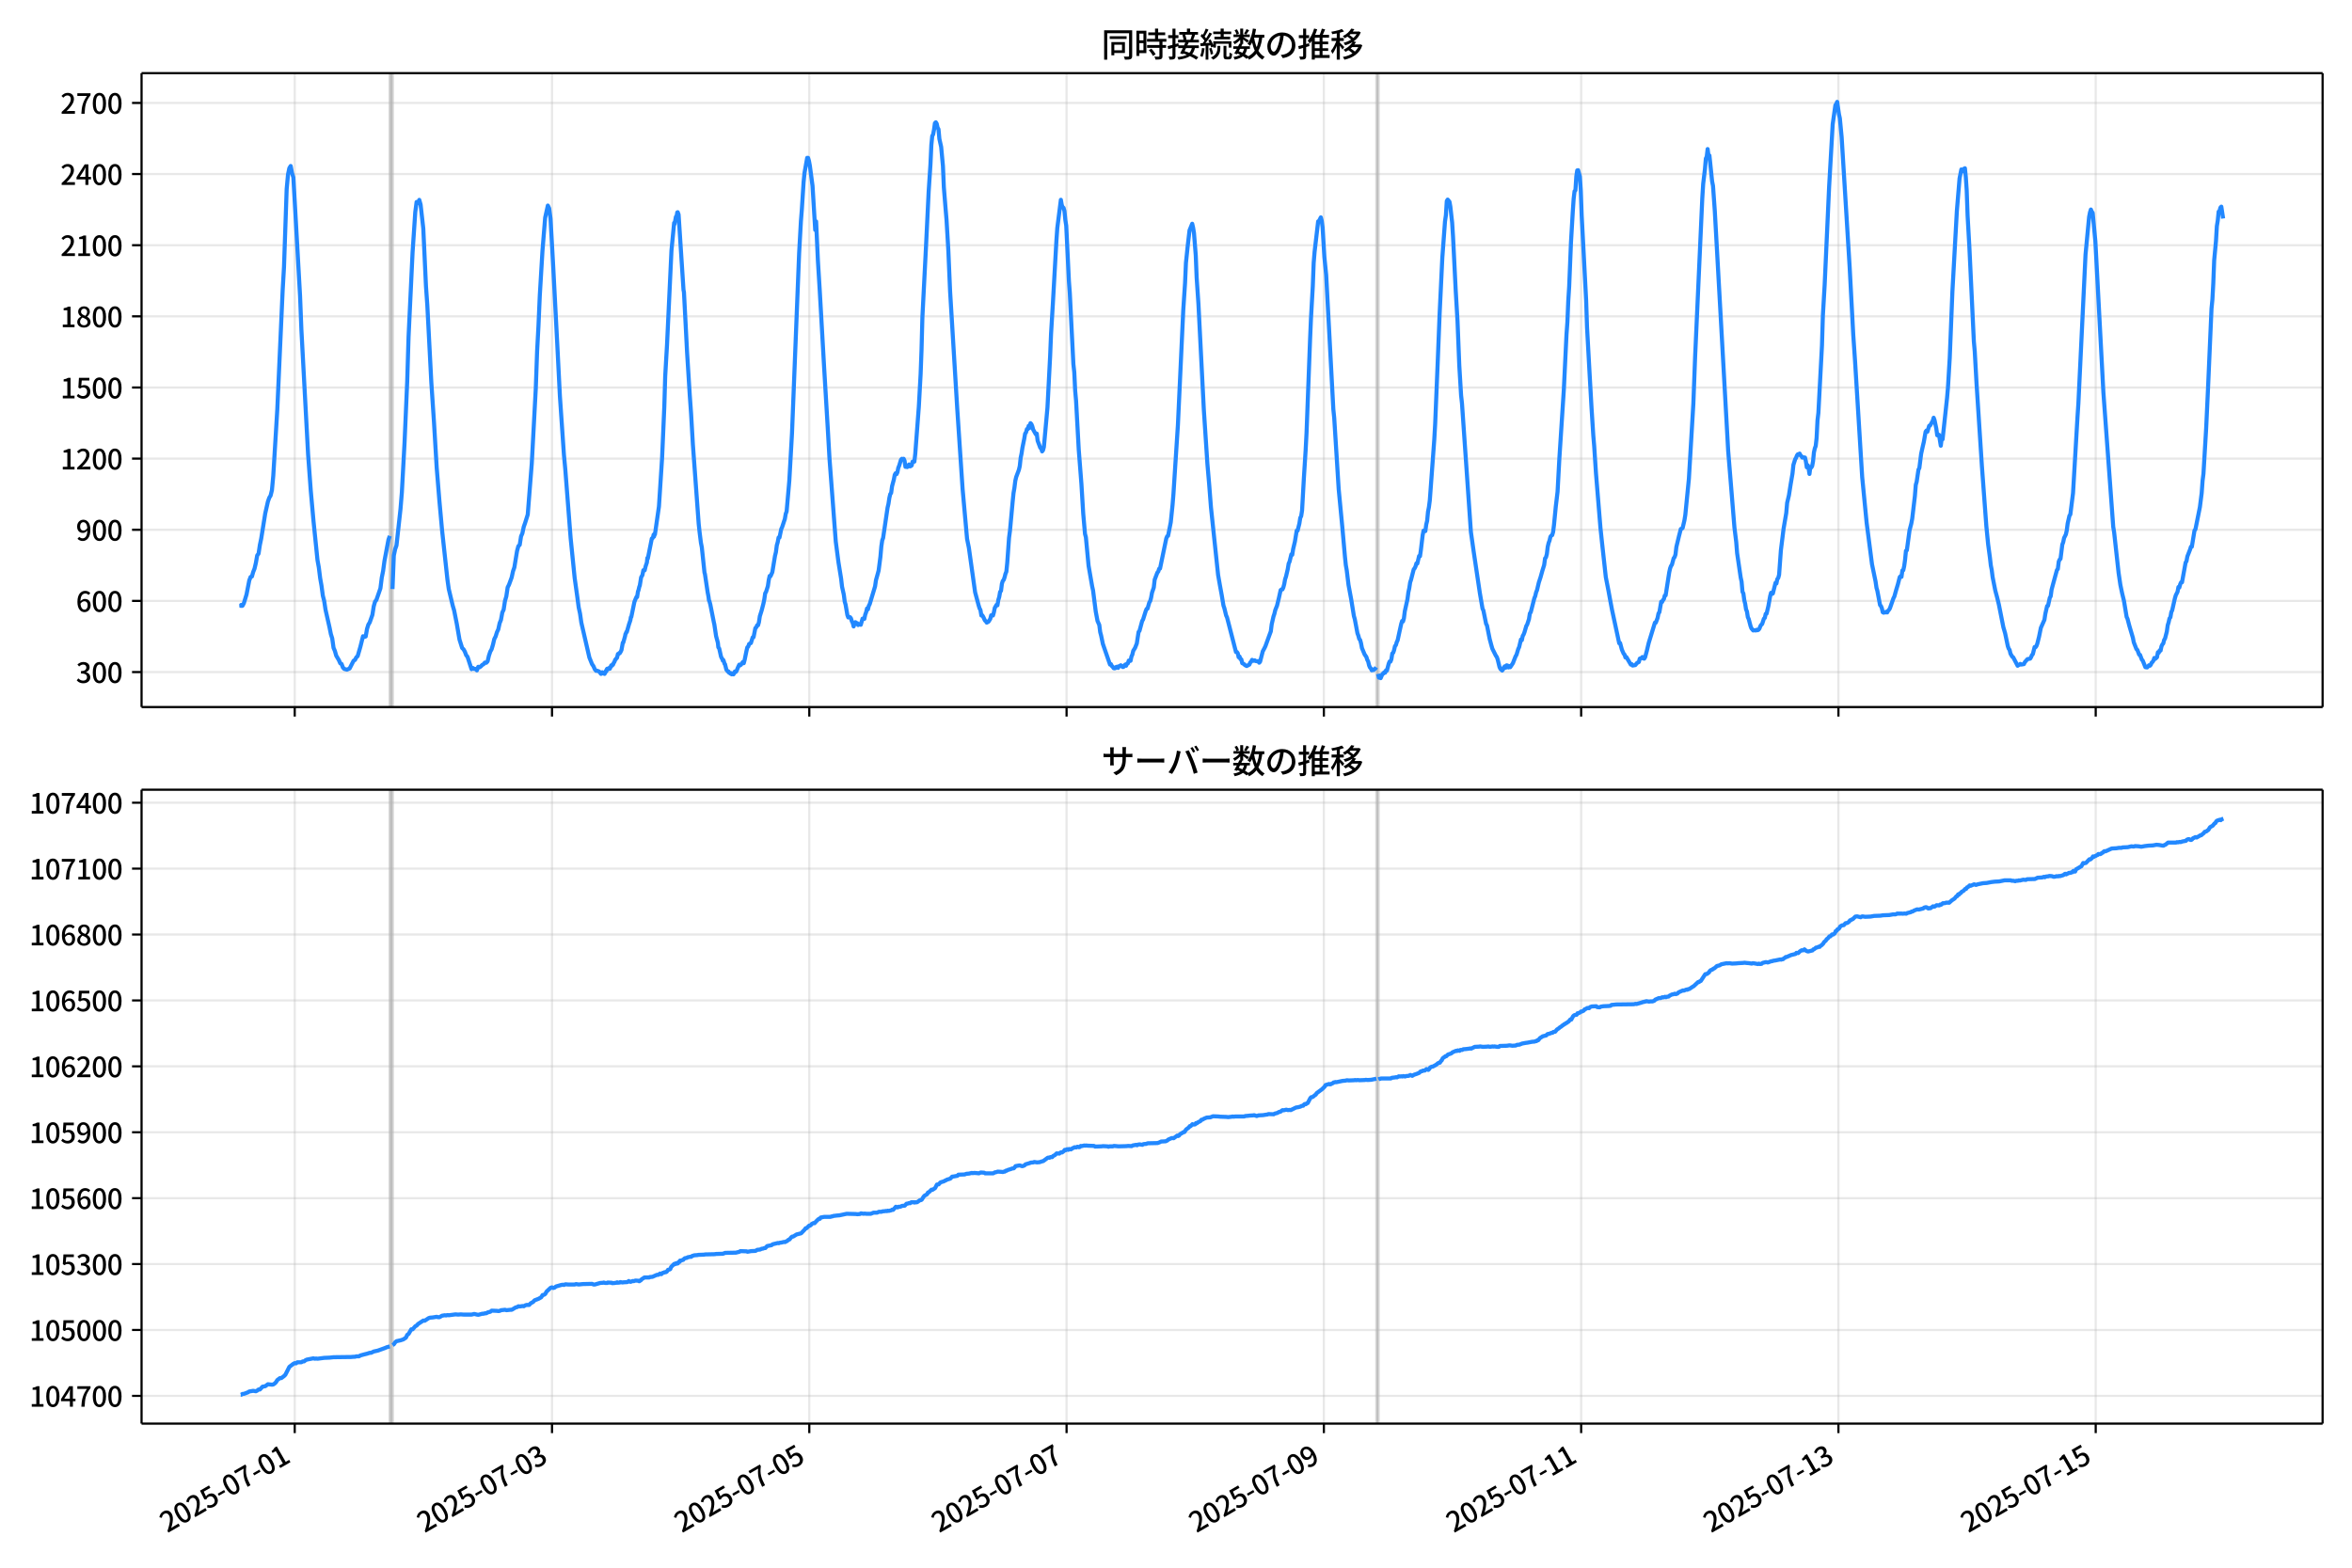 <!DOCTYPE svg  PUBLIC '-//W3C//DTD SVG 1.1//EN'  'http://www.w3.org/Graphics/SVG/1.1/DTD/svg11.dtd'>
<svg version="1.1" viewBox="0 0 864 576" xmlns="http://www.w3.org/2000/svg" xmlns:xlink="http://www.w3.org/1999/xlink">
 <defs>
  <style type="text/css">*{stroke-linejoin: round; stroke-linecap: butt}</style>
 </defs>
 <g id="aa">
  <g id="ab">
   <path d="m0 576h864v-576h-864z" fill="#fff"/>
  </g>
  <g id="ac">
   <g id="ad">
    <path d="m52 259.78h801.2v-232.9h-801.2z" fill="#fff"/>
   </g>
   <g id="ae">
    <path d="m143.22 259.78h.985v-232.9h-.985z" clip-path="url(#d)" fill="#808080" opacity=".3" stroke="#808080"/>
   </g>
   <g id="af">
    <path d="m505.68 259.78h.656v-232.9h-.656z" clip-path="url(#d)" fill="#808080" opacity=".3" stroke="#808080"/>
   </g>
   <g id="ag">
    <g id="ah">
     <g id="ai">
      <path d="m108.27 259.78v-232.9" clip-path="url(#d)" fill="none" stroke="#b0b0b0" stroke-linecap="square" stroke-opacity=".3" stroke-width=".8"/>
     </g>
     <g id="aj">
      <defs>
       <path id="g" d="m0 0v3.5" stroke="#000" stroke-width=".8"/>
      </defs>
      <use x="108.267" y="259.778" stroke="#000000" stroke-width=".8" xlink:href="#g"/>
     </g>
    </g>
    <g id="ak">
     <g id="al">
      <path d="m202.78 259.78v-232.9" clip-path="url(#d)" fill="none" stroke="#b0b0b0" stroke-linecap="square" stroke-opacity=".3" stroke-width=".8"/>
     </g>
     <g id="am">
      <use x="202.78" y="259.778" stroke="#000000" stroke-width=".8" xlink:href="#g"/>
     </g>
    </g>
    <g id="an">
     <g id="ao">
      <path d="m297.29 259.78v-232.9" clip-path="url(#d)" fill="none" stroke="#b0b0b0" stroke-linecap="square" stroke-opacity=".3" stroke-width=".8"/>
     </g>
     <g id="ap">
      <use x="297.292" y="259.778" stroke="#000000" stroke-width=".8" xlink:href="#g"/>
     </g>
    </g>
    <g id="aq">
     <g id="ar">
      <path d="m391.8 259.78v-232.9" clip-path="url(#d)" fill="none" stroke="#b0b0b0" stroke-linecap="square" stroke-opacity=".3" stroke-width=".8"/>
     </g>
     <g id="as">
      <use x="391.804" y="259.778" stroke="#000000" stroke-width=".8" xlink:href="#g"/>
     </g>
    </g>
    <g id="at">
     <g id="au">
      <path d="m486.32 259.78v-232.9" clip-path="url(#d)" fill="none" stroke="#b0b0b0" stroke-linecap="square" stroke-opacity=".3" stroke-width=".8"/>
     </g>
     <g id="av">
      <use x="486.317" y="259.778" stroke="#000000" stroke-width=".8" xlink:href="#g"/>
     </g>
    </g>
    <g id="aw">
     <g id="ax">
      <path d="m580.83 259.78v-232.9" clip-path="url(#d)" fill="none" stroke="#b0b0b0" stroke-linecap="square" stroke-opacity=".3" stroke-width=".8"/>
     </g>
     <g id="ay">
      <use x="580.829" y="259.778" stroke="#000000" stroke-width=".8" xlink:href="#g"/>
     </g>
    </g>
    <g id="az">
     <g id="ba">
      <path d="m675.34 259.78v-232.9" clip-path="url(#d)" fill="none" stroke="#b0b0b0" stroke-linecap="square" stroke-opacity=".3" stroke-width=".8"/>
     </g>
     <g id="bb">
      <use x="675.341" y="259.778" stroke="#000000" stroke-width=".8" xlink:href="#g"/>
     </g>
    </g>
    <g id="bc">
     <g id="bd">
      <path d="m769.85 259.78v-232.9" clip-path="url(#d)" fill="none" stroke="#b0b0b0" stroke-linecap="square" stroke-opacity=".3" stroke-width=".8"/>
     </g>
     <g id="be">
      <use x="769.854" y="259.778" stroke="#000000" stroke-width=".8" xlink:href="#g"/>
     </g>
    </g>
   </g>
   <g id="bf">
    <g id="bg">
     <g id="bh">
      <path d="m52 246.93h801.2" clip-path="url(#d)" fill="none" stroke="#b0b0b0" stroke-linecap="square" stroke-opacity=".3" stroke-width=".8"/>
     </g>
     <g id="bi">
      <defs>
       <path id="f" d="m0 0h-3.5" stroke="#000" stroke-width=".8"/>
      </defs>
      <use x="52" y="246.926" stroke="#000000" stroke-width=".8" xlink:href="#f"/>
     </g>
     <g id="bj">
      <!-- 300 -->
      <g transform="translate(27.9 250.91) scale(.1 -.1)">
       <defs>
        <path id="l" transform="scale(.016)" d="m1715-90q-371 0-656 90t-503 240q-217 150-377 323l359 474q211-205 479-359 269-153 634-153 269 0 467 92 199 93 311 266t112 423q0 256-125 451t-429 300q-304 106-835 106v551q467 0 732 105 266 106 384 291 119 186 119 423 0 307-192 489-192 183-531 183-269 0-503-119-233-118-438-316l-384 460q282 256 614 413 333 157 737 157 422 0 748-144 327-144 512-413 186-269 186-659 0-403-221-685-221-281-592-422v-26q269-70 490-227t349-400 128-557q0-422-215-726-214-304-573-468-358-163-787-163z"/>
        <path id="a" transform="scale(.016)" d="m1830-90q-460 0-806 275-346 276-535 823-188 547-188 1366 0 820 188 1357 189 538 535 803 346 266 806 266 461 0 800-269 340-269 528-803 189-534 189-1354 0-819-189-1366-188-547-528-823-339-275-800-275zm0 589q237 0 422 185 186 186 288 599 103 413 103 1091 0 679-103 1082-102 403-288 582-185 180-422 180-236 0-422-180-186-179-292-582-105-403-105-1082 0-678 105-1091 106-413 292-599 186-185 422-185z"/>
       </defs>
       <use xlink:href="#l"/>
       <use transform="translate(57)" xlink:href="#a"/>
       <use transform="translate(114)" xlink:href="#a"/>
      </g>
     </g>
    </g>
    <g id="bk">
     <g id="bl">
      <path d="m52 220.79h801.2" clip-path="url(#d)" fill="none" stroke="#b0b0b0" stroke-linecap="square" stroke-opacity=".3" stroke-width=".8"/>
     </g>
     <g id="bm">
      <use x="52" y="220.787" stroke="#000000" stroke-width=".8" xlink:href="#f"/>
     </g>
     <g id="bn">
      <!-- 600 -->
      <g transform="translate(27.9 224.77) scale(.1 -.1)">
       <defs>
        <path id="k" transform="scale(.016)" d="m1971-90q-339 0-634 144-294 144-518 435-224 292-352 733-128 442-128 1044 0 678 147 1161 148 483 397 784 250 301 570 445t665 144q397 0 688-147 292-147 490-359l-403-448q-128 154-327 253-198 99-409 99-307 0-567-182-259-182-413-605-153-422-153-1145 0-608 115-1002t326-589q212-195 493-195 212 0 375 121 163 122 259 343t96 522q0 300-90 511-89 212-259 320-169 109-419 109-211 0-451-134t-458-461l-25 538q134 192 313 323t374 201q196 71 375 71 397 0 694-163 298-163 467-490 170-326 170-825 0-468-195-817-195-348-512-544-317-195-701-195z"/>
       </defs>
       <use xlink:href="#k"/>
       <use transform="translate(57)" xlink:href="#a"/>
       <use transform="translate(114)" xlink:href="#a"/>
      </g>
     </g>
    </g>
    <g id="bo">
     <g id="bp">
      <path d="m52 194.65h801.2" clip-path="url(#d)" fill="none" stroke="#b0b0b0" stroke-linecap="square" stroke-opacity=".3" stroke-width=".8"/>
     </g>
     <g id="bq">
      <use x="52" y="194.648" stroke="#000000" stroke-width=".8" xlink:href="#f"/>
     </g>
     <g id="br">
      <!-- 900 -->
      <g transform="translate(27.9 198.63) scale(.1 -.1)">
       <defs>
        <path id="m" transform="scale(.016)" d="m1562-90q-410 0-708 150-297 151-502 356l403 461q141-160 346-256t422-96q224 0 425 102 202 103 352 333 151 230 237 614 87 384 87 941 0 589-115 970t-323 563-496 182q-205 0-372-118-166-118-262-336t-96-525q0-301 86-512 87-211 259-323 173-112 417-112 224 0 460 141 237 141 448 461l32-544q-134-180-313-314t-371-208-384-74q-391 0-689 166-297 167-467 496-169 330-169 823 0 467 195 816t515 541 698 192q339 0 636-138 298-137 519-419 221-281 349-710t128-1018q0-691-141-1187t-391-807q-249-310-563-461-313-150-652-150z"/>
       </defs>
       <use xlink:href="#m"/>
       <use transform="translate(57)" xlink:href="#a"/>
       <use transform="translate(114)" xlink:href="#a"/>
      </g>
     </g>
    </g>
    <g id="bs">
     <g id="bt">
      <path d="m52 168.51h801.2" clip-path="url(#d)" fill="none" stroke="#b0b0b0" stroke-linecap="square" stroke-opacity=".3" stroke-width=".8"/>
     </g>
     <g id="bu">
      <use x="52" y="168.509" stroke="#000000" stroke-width=".8" xlink:href="#f"/>
     </g>
     <g id="bv">
      <!-- 1200 -->
      <g transform="translate(22.2 172.49) scale(.1 -.1)">
       <defs>
        <path id="e" transform="scale(.016)" d="m544 0v608h1037v3277h-845v467q333 58 579 147 247 90 451 218h557v-4109h915v-608h-2694z"/>
        <path id="c" transform="scale(.016)" d="m282 0v429q697 621 1164 1136 468 515 701 956 234 442 234 826 0 256-87 451-86 196-262 301-176 106-445 106-275 0-506-151-230-150-422-368l-416 410q301 333 637 518 336 186 803 186 429 0 749-176t496-493 176-745q0-455-224-919t-615-935q-390-470-889-950 186 20 394 36t374 16h1184v-634h-3046z"/>
       </defs>
       <use xlink:href="#e"/>
       <use transform="translate(57)" xlink:href="#c"/>
       <use transform="translate(114)" xlink:href="#a"/>
       <use transform="translate(171)" xlink:href="#a"/>
      </g>
     </g>
    </g>
    <g id="bw">
     <g id="bx">
      <path d="m52 142.37h801.2" clip-path="url(#d)" fill="none" stroke="#b0b0b0" stroke-linecap="square" stroke-opacity=".3" stroke-width=".8"/>
     </g>
     <g id="by">
      <use x="52" y="142.37" stroke="#000000" stroke-width=".8" xlink:href="#f"/>
     </g>
     <g id="bz">
      <!-- 1500 -->
      <g transform="translate(22.2 146.36) scale(.1 -.1)">
       <defs>
        <path id="h" transform="scale(.016)" d="m1715-90q-365 0-653 90t-506 237q-217 147-383 307l352 480q134-134 294-246t361-183q202-70 452-70 262 0 473 118 212 119 333 346 122 227 122 541 0 460-247 716-246 256-649 256-224 0-384-64t-365-198l-365 237 141 2240h2387v-627h-1747l-109-1204q154 77 307 118 154 42 340 42 397 0 723-160t518-490q192-329 192-847 0-519-224-887t-586-560q-361-192-777-192z"/>
       </defs>
       <use xlink:href="#e"/>
       <use transform="translate(57)" xlink:href="#h"/>
       <use transform="translate(114)" xlink:href="#a"/>
       <use transform="translate(171)" xlink:href="#a"/>
      </g>
     </g>
    </g>
    <g id="ca">
     <g id="cb">
      <path d="m52 116.23h801.2" clip-path="url(#d)" fill="none" stroke="#b0b0b0" stroke-linecap="square" stroke-opacity=".3" stroke-width=".8"/>
     </g>
     <g id="cc">
      <use x="52" y="116.232" stroke="#000000" stroke-width=".8" xlink:href="#f"/>
     </g>
     <g id="cd">
      <!-- 1800 -->
      <g transform="translate(22.2 120.22) scale(.1 -.1)">
       <defs>
        <path id="r" transform="scale(.016)" d="m1830-90q-441 0-787 163-345 164-547 448-202 285-202 650 0 314 122 557t314 419 403 291v32q-256 186-442 458-185 272-185 643 0 365 176 640t480 425q304 151 694 151 410 0 704-160t457-439q164-278 164-649 0-237-96-448t-234-381q-137-169-291-278v-32q218-115 397-285 179-169 288-406t109-557q0-346-189-628-189-281-532-448-342-166-803-166zm314 2708q205 198 310 419 106 221 106 464 0 211-83 384t-247 272q-163 99-393 99-288 0-480-183-192-182-192-502 0-256 134-429 135-172 359-294t486-230zm-294-2170q236 0 418 89 183 90 285 253 103 164 103 388 0 211-90 367-89 157-246 272-157 116-368 215t-454 195q-244-173-398-426-153-252-153-553 0-237 118-416 119-179 324-282 205-102 461-102z"/>
       </defs>
       <use xlink:href="#e"/>
       <use transform="translate(57)" xlink:href="#r"/>
       <use transform="translate(114)" xlink:href="#a"/>
       <use transform="translate(171)" xlink:href="#a"/>
      </g>
     </g>
    </g>
    <g id="ce">
     <g id="cf">
      <path d="m52 90.093h801.2" clip-path="url(#d)" fill="none" stroke="#b0b0b0" stroke-linecap="square" stroke-opacity=".3" stroke-width=".8"/>
     </g>
     <g id="cg">
      <use x="52" y="90.093" stroke="#000000" stroke-width=".8" xlink:href="#f"/>
     </g>
     <g id="ch">
      <!-- 2100 -->
      <g transform="translate(22.2 94.078) scale(.1 -.1)">
       <use xlink:href="#c"/>
       <use transform="translate(57)" xlink:href="#e"/>
       <use transform="translate(114)" xlink:href="#a"/>
       <use transform="translate(171)" xlink:href="#a"/>
      </g>
     </g>
    </g>
    <g id="ci">
     <g id="cj">
      <path d="m52 63.954h801.2" clip-path="url(#d)" fill="none" stroke="#b0b0b0" stroke-linecap="square" stroke-opacity=".3" stroke-width=".8"/>
     </g>
     <g id="ck">
      <use x="52" y="63.954" stroke="#000000" stroke-width=".8" xlink:href="#f"/>
     </g>
     <g id="cl">
      <!-- 2400 -->
      <g transform="translate(22.2 67.939) scale(.1 -.1)">
       <defs>
        <path id="n" transform="scale(.016)" d="m2170 0v3072q0 192 12 457 13 266 20 458h-26q-90-179-183-365-92-185-195-364l-921-1415h2579v-576h-3328v493l1875 2957h858v-4717h-691z"/>
       </defs>
       <use xlink:href="#c"/>
       <use transform="translate(57)" xlink:href="#n"/>
       <use transform="translate(114)" xlink:href="#a"/>
       <use transform="translate(171)" xlink:href="#a"/>
      </g>
     </g>
    </g>
    <g id="cm">
     <g id="cn">
      <path d="m52 37.815h801.2" clip-path="url(#d)" fill="none" stroke="#b0b0b0" stroke-linecap="square" stroke-opacity=".3" stroke-width=".8"/>
     </g>
     <g id="co">
      <use x="52" y="37.815" stroke="#000000" stroke-width=".8" xlink:href="#f"/>
     </g>
     <g id="cp">
      <!-- 2700 -->
      <g transform="translate(22.2 41.8) scale(.1 -.1)">
       <defs>
        <path id="j" transform="scale(.016)" d="m1235 0q32 646 109 1187t224 1024 384 941 576 938h-2208v627h3027v-455q-409-512-665-989-256-476-397-969t-205-1053-90-1251h-755z"/>
       </defs>
       <use xlink:href="#c"/>
       <use transform="translate(57)" xlink:href="#j"/>
       <use transform="translate(114)" xlink:href="#a"/>
       <use transform="translate(171)" xlink:href="#a"/>
      </g>
     </g>
    </g>
   </g>
   <g id="cq">
    <path d="m88.418 222.44.094.174.083-.349.341.349.174-.087.464-.871.985-3.224 1.002-5.141.49-1.307.493-.174.464-1.655.492-1.22.492-2.091.492-2.788.492-.61.492-3.224.492-2.353 1.477-9.236.985-4.356.492-1.394.492-.784.492-2.004.492-5.315 1.477-24.309 1.969-43.826.492-8.539.985-28.666.492-5.315.492-2.353.492-.784.492 2.614.492 1.568 2.461 43.565.492 12.46 2.461 45.743.985 13.418.985 10.978 1.477 14.464.492 2.701.492 3.921.492 2.788.492 3.659.492 1.917.492 3.224 1.477 6.535.492 2.44.492 1.568.492 3.485.492 1.133.492 1.743.985 1.655.492 1.133.492.261.492 1.307.492.523.985.261.985-.436 1.477-2.875.492-.261.492-.958.492-.436.985-3.398.985-3.921.492.261.492-.174.492-2.788.492-1.568.492-.784.985-2.788.492-3.137.492-1.743.492-.61 1.477-4.269.492-3.921.492-2.44.492-3.659 1.477-7.842.492-1.394m.985 19.517.492-12.285.492-2.353.492-1.394 1.477-13.418.492-6.012.985-18.21.985-22.654.492-16.293 1.477-31.105.985-14.725.492-3.747.492.436.492-1.22.492 1.743.985 8.8.985 21.173.492 6.97 1.477 28.404.985 14.725.985 16.555.985 12.111.985 10.891 1.969 18.123.492 3.485 1.477 6.186.492 1.655.985 4.966.985 5.751.985 3.137.492.436.492.871.492 1.307.492.61 1.477 4.531.492-.436.492.349h.492l.492.523.492-1.307.492.174.492-.349.492-.523.492-.261.492-.61.492.087.492-.523.492-2.091.492-1.481.492-.871.492-1.655.492-2.091.492-.958.492-1.568.492-1.046.492-2.265.492-1.22.492-2.701.492-1.046.492-3.224.492-1.655.492-3.311.492-.958.985-2.701.492-2.265.492-1.394.985-6.012.492-1.83.492-.436.492-3.137.492-1.133.492-2.353.492-1.394.985-3.137 1.477-18.733 1.477-27.62.492-13.766.492-9.149.492-11.24.985-16.468.985-12.111.985-4.444.492 1.046.492 3.747.985 17.6 1.477 28.23.985 19.43 1.477 21.521.492 5.228 1.969 25.355 1.477 14.638.985 7.058.492 3.747.492 2.265.492 3.398 2.954 12.808.985 2.44.492.697.492 1.133.492.61h.492l.656.261.656.871.164-.087.328-.523.328.436.164-.087.328.261.328-.61.164-.523.164.174.164-.784.164-.174h.164l.164.174.164-.174.164.087.164-.436.164.349.492-1.22.164.174.164-.087.164-.436.164.087.328-.784.164-.174.328-.871.164-.087.328-.523.164-.087.328-1.394.164.087.328-.436.164.087.328-.523.328-.697.492-2.701h.164l.656-2.353.164-.871.164-.174.164-.523h.164l.82-2.875.328-.958.164-.523.164-1.046.164-.087 1.149-5.576.492-1.22.328-.697.164.174.328-2.091.164-.349.328-1.394.164-.349.328-2.004.164-1.046.492-.871.328-1.743.164-.087.164.174.164-.087.328-1.394.492-1.481.164-1.655.164.261 1.477-7.406h.164l.164-.174.164-.436.164-.784.164.697.164-1.046.164.261 1.477-10.281 1.149-17.774.82-18.907.328-11.153.328-5.751.328-5.576 1.641-34.852.985-10.194.164.436.492-2.701.164-.174.164-.349.164-1.046.164-.087.328.871 1.313 20.214.492 7.493.164.784.656 12.547.492 9.584.985 15.683.492 6.883.656 11.327 2.133 29.101.328 3.05.492 3.921.328 1.655.985 9.323.164.523.985 6.622.328 1.743.164 1.307.164.261.328 1.22 1.313 6.622.164.697.656 4.356.656 2.44.164 1.655.328.436.656 2.962.328.697.164.174.164.61.164-.261.164.349.328 1.133.164.087.492 2.004.328.436.164.087.164.261.164-.087.164.436.328.087.164.261.328-.174.164.436.164-.349.492.349.328-.61.164-.436.328.174.328-.436.492-1.22.492-1.046.328.261.328-.261.656-.958.328.436.328-1.22.656-3.224.328-1.394.328-.261.328-.958.656-.349.656-2.091.328-.087.656-3.311.328-.261.328-.784h.328l.328-1.133.328-2.178.656-2.091.656-2.527.328-1.568.328-2.265.328-.523.656-2.091.328-2.265.328-1.481.328.087.656-1.481.985-6.012.328-1.307.328-2.527.328-1.133.328-1.743h.328l.656-3.137.328-.697.656-2.004.328-.958.328-1.917.328-.871.985-11.24.985-17.426 2.625-66.219.656-11.763.328-4.182.656-10.194.328-3.311.985-5.576h.328l.328 1.133.328 1.743.985 7.406.985 16.206.328-3.137.656 14.376.656 10.63 1.641 28.84 1.313 21.957.656 11.414 2.297 30.408.985 7.58.985 6.099.328 2.875.656 2.962.328 2.527.328 1.133.656 3.834.328.871.328-.174.328.087.328.436.328 1.046.328.61.328 1.307.328-1.133.328-.436.328.61.328-.261.328.697.328-.349.656.261.656-2.265.656.087.328-1.568.328-.871.328-1.394.328.349.328-1.307.328-.61 1.969-6.535.328-2.265.656-2.353.328-1.22.656-5.053.328-3.747.328-2.265.328-.871 1.641-11.153.328-1.394.328-2.178.328-1.394.328-.436.328-2.44.656-2.44.328-1.743.328-.61.328.349.328-.697.328-1.655.328-.784.656-2.178.328-.349.328.261.328-.261.328.697.328 2.265.328-.087.328.174.328-.349.328-.61.328.697.328-.087.328-.261.328-1.394h.656l.328-2.875 1.313-17.339.656-11.937.328-8.8.328-12.198 1.313-25.703.985-20.388.656-9.933.328-7.145.328-3.311.328-.61.328-1.743.328-2.353.328-.349.328.523.328 1.481.328.523.328 3.572.656 2.962.656 7.058.328 7.755.656 8.103.328 3.834.656 11.065.656 15.248 2.625 43.129 1.969 29.537 1.641 18.297.656 3.224 2.297 16.38 1.313 4.879.328 1.046.328.61.328 2.004.328-.087.328.523.656 1.394.328.261.328.523.656-.349.656-1.046.328-1.307.656.087.328-1.133.328-1.655.656-1.133.328.174.328-2.004.328-1.046.328-1.917.328-.349.328-2.614.328-1.046.328-.349.328-.958.328-1.307.328-.784.328-3.311.656-9.149.328-2.44.985-10.717.328-3.224.328-1.917.328-2.614.328-1.394.985-2.614.328-1.394.328-3.05.328-1.568.328-2.178.656-3.224.328-1.917.328-.436.328-1.22h.328l.328-1.22.328.784.328-1.743.328.349.328.784.328 1.22.985 1.743.328-.261.328 2.614.985 2.614.328.174.328 1.133.328-.436.328-1.22 1.313-14.464.985-18.994.328-8.016.656-10.891 1.313-23.351.328-4.705 1.313-10.368.328 1.917.328.784.328.261.328 1.133.328 3.311.328 2.091.985 20.388.328 4.356 1.313 26.139.328 2.962.328 6.796.328 3.659.985 18.036.985 12.634.656 10.804.656 7.493.328 1.22.985 10.456 1.313 7.58.328 1.481.985 7.755.656 3.485.656 1.481.328 2.614.328 1.22.656 3.137 2.625 7.58.328-.174.328.697.328.261.328.523.328.087.328-.087.328-.436.328-.087.328.436.328-.61.328-.087.328-.261.328.174.328.436h.328l.656-.871.328.436.328-.784.328-.087.328-1.046.328.174.328-.087.328-1.568.328-.697.328-1.394.656-1.046.656-1.655.656-4.269.328-.349.985-3.659.328-.523.985-3.137.328-.784.328-.087.656-2.265.328-.523.328-1.22.328-1.83.656-1.917.328-2.875.985-2.614.328-.349.328-1.046.328-.087 2.297-11.065.328-.784.328-.174.985-4.966.656-6.361.328-4.008.656-10.194.985-15.161 1.969-42.258.656-9.933.328-7.406.656-6.273.656-5.663.985-2.44.328 1.394.328 2.004.656 8.277.328 8.19.656 9.671 1.969 38.686 1.313 19.953.656 7.58.656 8.452 2.625 24.832.656 3.747.656 3.572.656 3.921.328.958.656 2.701.328.697 3.282 12.721h.328l.328.436.328 1.481.328-.261.328.958.328.087.328 1.394.656.349.328.349.656.349.985-.523.328-.784.328-.261.328-.697.656.349.328-.174.328.261.656.087.328-.087.328.61.328-.349.985-3.834.656-1.22.328-.697 1.641-4.531.328-.871.328-2.614.656-2.875.328-.958.328-1.394.656-1.655.656-2.701.656-2.962.328-.261h.328l.328-.697.328-1.22.328-1.83.328-.958.656-2.788.328-2.004.328-.697.656-2.701.328.174.328-2.091.656-2.788.656-4.008h.328l.656-2.614.328-2.091.328-.61.328-2.091.656-11.763.656-10.368.328-6.273 1.313-34.678.328-7.667.656-11.588.328-8.626.328-4.008 1.313-11.24.328-.174.656-1.307.328 1.22.328 2.527.656 10.891.656 6.535 2.625 49.315.328 3.224 1.641 26.139 1.313 13.766.985 11.065.328 3.137.328 1.83.656 5.402.985 5.315.985 6.099.328 1.133.985 5.228.328.871.328 1.22.328.349.328 1.22.328 1.743.985 2.353.656.958.328 1.046.328.61.328 1.394.328.784.328.349.328.697.328-.261.328.174.328-.349.328-.174.328-.523m.656 2.44.328 1.394.328-.087.328.261.656-1.568.328-.087.328-.523.328.174.328-.871.328.087.656-2.527.328-.784h.328l.328-.871.328-2.091.328-.261.328-.958.328-1.481.328-.349.328-1.133.328-.697.656-3.05.656-2.962.328-1.046.328.174.328-1.133.328-2.614.985-4.444.328-2.527.328-1.481.328-2.178.328-.958.985-3.834.328-.349.328-.697.328-1.133.328.087.656-2.788.328.087.328-2.265.656-5.489.328-1.655.656.174.328-2.44.328-1.307.328-3.398.328-1.655.328-2.527 1.641-22.305.328-5.751.985-23.961.656-16.555.985-20.563.985-13.331.328-2.265.328-5.228.328-.523.656.784.328 1.83.656 5.838.328 5.228.985 19.778.656 11.153.656 16.38.656 10.891.328 2.962 3.282 47.311.985 6.97 2.297 15.422.985 5.751.328.697.985 4.879.328.61.985 4.966.656 2.44.328 1.133 1.313 2.614.328.436.328.958.656 2.701.328.697.656.61.328-.436.328-.784.328-.349.328.523.328-.871.328.087.328.697.328-.523.328.436.985-1.481.985-2.527.328-.523.656-2.178.328-.697.656-2.788.328.261.328-1.568.328-.523.328-.871.656-2.265.328-.523.656-2.004.328-2.091.328-.436 1.313-5.141.328-.784.328-1.394.328-.784.656-2.788.656-2.004.656-2.353.656-2.091.328-2.44.328-.349.328-1.22.328-2.701.328-1.394.328-.871.328-1.394.328-.436.328-.174.328-1.133.328-2.614.656-6.709.656-5.489.656-12.111 1.641-25.268.985-20.388.328-4.531.328-7.929.328-5.141.656-16.119.656-11.24.328-4.879.328-2.788.328-.349.328-5.141.328-2.178.328-.087.656 2.353.328 5.053.328 9.236 1.641 31.192.328 9.933.985 17.862.656 11.588.656 10.281.328 3.834.656 10.02 1.641 20.04.656 6.186 1.313 11.937.985 5.053.656 3.572.656 3.485 2.625 12.198.328-.087.656 2.44.656 1.481.328.349.328 1.046.328-.174 1.641 2.788.328-.174.328.523.985-.174.656-.784.656-.349.328-1.22.328-.174h.328l.328-.436.328.523.328.087.328-.523.656-2.44.656-2.788 2.297-7.493h.328l.656-1.743.328-1.655.328-.436.656-3.834.328.087.328-.697.328-.349.328-1.307.328-.087 1.313-8.452.328-1.481.328-.871.328-.436.656-2.44.328-.349.328-.958.328-2.788.985-4.095.656-2.527.328-.087.328-.261.656-2.788.328-2.004 1.313-13.244 1.641-27.62.656-17.426 2.625-58.028.328-5.315.656-5.489.328-3.834.328-.697.328-2.788.328 2.527.328-.174.985 9.497.328 1.655.656 9.149 4.923 88.262 2.297 28.143.656 5.315.328 4.095 1.313 8.974.328 1.481.328 3.747.328.61.328 2.44.328 1.307.328 2.091.328.784.328 2.091.328.697.656 2.527.328.871.656.784.328-.087.656.087.328-.261.328.174.328-.174.328-.436.328-.871.328-.523.328-.261.656-2.004.328-.261.328-1.481.328-.087.656-2.788.656-3.659.328-1.22.328.436.328-.174.985-3.921.328.261.328-1.655.328-.349.328-1.22.656-8.974.985-7.929.985-5.751.328-3.747.656-2.788.656-4.182.656-3.834.328-3.137.656-2.091.328-.523.328-.871.328-.436h.328l.328-.261.328.697.328.261.328.523.656-.087.328.087.328 1.394.328 2.178.328-.784.328 1.133.328 2.091.328-2.527.328.174.328-.523.328-1.743.328-3.311.328-1.481.328-.871.328-2.962.328-6.448.328-2.788 1.313-24.745.328-10.978.656-11.24 1.641-36.072 1.313-23.002.985-6.97.328-.436.328-.784.656 4.531.328 1.481.656 6.883 2.954 47.921 1.313 24.745.656 9.584 2.625 42.694 1.641 16.816 1.969 15.248 1.313 6.361.328 2.265.328 1.133.985 5.228.328.349.328.784.328 1.481.328.174.328-.174.328.087.328-.261.328.261.328-.61.328-.349.328-.523 1.313-3.747.328-.61.656-2.353.656-2.178.656-2.614.328-.349.328.261.328-2.353.328-.087.328-1.481.328-2.353.328-3.311.328-.174.985-7.319.656-2.527.328-1.743.985-8.364.328-4.095.328-1.133.656-4.444.328-.61.656-5.228.656-2.962.328-1.394.656-3.747.328-.436.328.436.656-2.178.328-.087.985-1.743.328-1.133.328.871.656 3.137.328 2.44.328-.174h.328l.656 4.008.328-2.614.328.261 1.641-15.161.328-3.747.656-10.891.985-24.571 1.641-29.624.985-11.85.656-3.311.328.61.328.087.328-.958.328-.174.328 3.224.328 4.879.328 9.323.656 11.588 1.641 34.59.328 3.659.656 11.763 1.969 30.408 1.641 22.131.656 6.622.656 4.879.328 2.875.328 1.655.328 2.614.985 4.966.656 2.44.656 2.701 1.641 8.277.656 2.265.985 4.705.328.958.328.436.328 1.394.656 1.133.328.174 1.641 3.137.328-.261.328-.087.328-.349.328.261.985-.174.328-.697.985-1.133.985-.174.328-.523.328-.784.328-.349.656-2.614.328.087.328-.436.328-.871.656-2.614.656-3.224 1.313-2.962.328-2.178.656-2.875.328-.087.656-2.962.328-.523.328-2.44.656-2.44 1.313-4.792.328-.349.328-2.701.328-.784.328-.261.656-5.228.328-.871.328-1.568.656-1.307.328-1.481.328-2.527.656-2.875.328-.436.985-7.842 1.641-27.969.328-4.966 2.625-54.717 1.313-13.854.328-1.655.328-1.046.328.784.328.436.985 10.456 2.954 55.589 3.61 49.315.328 2.004 1.641 14.899.656 4.444.656 3.137.656 2.701.985 5.925.328.697.656 2.527 1.313 4.444.328 1.655.985 2.527.328.261.656 1.743.328.087.656 1.743.328.349.985 2.44.656.087.656-.784.328.174.328-.349.328-.784.328-.261.328-.523.328-.958.328.349.656-.61.328-1.83.328.174.328-.871.328.087.328-1.568.328-.697.328-.349.328-1.307.328-.523.656-2.527.328-2.353.328-1.046.328-1.481.328-.349.328-1.917.328-.697.985-4.356.328-1.133.656-1.307.328-1.743.328.174.328-1.22.328-.697h.328l1.313-7.232.328-.523.328-1.743.985-2.527.328-1.046h.328l.985-6.012.328-.349 1.641-8.19.656-5.141.328-4.531.328-2.614.985-16.555.656-14.028 1.313-30.06.328-3.311.328-6.012.328-8.452.656-6.97.328-5.576.328-2.004.328-3.311.328-.261.328-1.22.328-.349.656 4.356v0" clip-path="url(#d)" fill="none" stroke="#28f" stroke-linecap="square" stroke-width="1.5"/>
   </g>
   <g id="cr">
    <path d="m52 259.78v-232.9" fill="none" stroke="#000" stroke-linecap="square" stroke-width=".8"/>
   </g>
   <g id="cs">
    <path d="m853.2 259.78v-232.9" fill="none" stroke="#000" stroke-linecap="square" stroke-width=".8"/>
   </g>
   <g id="ct">
    <path d="m52 259.78h801.2" fill="none" stroke="#000" stroke-linecap="square" stroke-width=".8"/>
   </g>
   <g id="cu">
    <path d="m52 26.88h801.2" fill="none" stroke="#000" stroke-linecap="square" stroke-width=".8"/>
   </g>
   <g id="cv">
    <!-- 同時接続数の推移 -->
    <g transform="translate(404.6 20.88) scale(.12 -.12)">
     <defs>
      <path id="x" transform="scale(.016)" d="m1587 3936h3232v-518h-3232v518zm320-1114h557v-2534h-557v2534zm301 0h2291v-2086h-2291v512h1734v1069h-1734v505zm-1683 2260h5113v-570h-4524v-5056h-589v5626zm4768 0h595v-4896q0-250-67-397t-227-218q-160-77-426-96t-675-19q-13 83-45 192t-77 218q-45 108-89 185 281-13 527-13 247 0 330 0 83 7 118 42 36 35 36 112v4890z"/>
      <path id="v" transform="scale(.016)" d="m2714 4672h3238v-525h-3238v525zm-244-1235h3712v-538h-3712v538zm20-1184h3635v-531h-3635v531zm1523 3155h595v-2310h-595v2310zm832-2451h589v-2823q0-230-61-364-61-135-227-199-167-70-423-86t-633-16q-20 121-78 285-57 163-121 284 275-6 509-9t310-3q77 6 106 28 29 23 29 93v2810zm-2023-1677 487 282q153-160 313-352t294-381q135-189 206-343l-519-313q-64 153-189 348-124 196-278 394-154 199-314 365zm-2086 3718h1619v-4281h-1619v544h1056v3187h-1056v550zm32-1843h1293v-537h-1293v537zm-320 1843h563v-4832h-563v4832z"/>
      <path id="w" transform="scale(.016)" d="m3866 5408h614v-870h-614v870zm-1479-653h3597v-518h-3597v518zm-230-1485h4e3v-518h-4e3v518zm825 922 519 102q64-160 121-342 58-182 96-352 39-170 45-304l-544-128q-6 134-42 313-35 180-83 365-48 186-112 346zm1856 109 589-71q-96-275-202-557-105-281-195-486l-518 77q58 147 122 329 64 183 118 372t86 336zm-2643-2106h3943v-518h-3943v518zm1408 685 602-115q-167-371-362-784t-390-797-362-685l-525 179q160 288 346 666t368 784 323 752zm-659-2157 358 403q352-102 733-240 381-137 752-304 371-166 697-336 327-169 558-329l-384-461q-218 160-532 336-313 176-685 345-371 170-755 323-384 154-742 263zm1894 1114 583-71q-122-550-353-944-230-393-604-662t-922-435q-547-167-1296-269-25 128-93 269-67 141-137 230 678 64 1168 192t819 349q330 221 531 550 202 330 304 791zm-4684 217q396 90 953 240 557 151 1120 311l77-544q-525-154-1053-311-528-156-963-284l-134 588zm121 2093h1965v-563h-1965v563zm819 1248h576v-5229q0-236-51-374t-192-208q-141-77-355-99-214-23-541-16-13 115-64 288t-109 294q205-6 381-6t234 0q64 0 92 28 29 29 29 93v5229z"/>
      <path id="u" transform="scale(.016)" d="m4058 5408h595v-1798h-595v1798zm-1415-563h3443v-499h-3443v499zm231-992h3008v-499h-3008v499zm-224-877h3475v-1203h-531v729h-2432v-729h-512v1203zm1964-877h551v-1881q0-122 22-157 23-35 106-35 25 0 92 0 68 0 135 0t99 0q51 0 83 54t45 224 19 515q90-70 234-131t259-93q-19-429-83-662-64-234-183-326-118-93-316-93-39 0-103 0t-134 0-138 0q-67 0-99 0-237 0-365 64t-176 218q-48 153-48 422v1881zm-1164-6h550v-455q0-243-48-528-48-284-186-579-137-294-409-572-272-279-727-503-70 90-192 208-121 118-230 195 416 205 665 438 250 234 371 474 122 240 164 467 42 228 42 413v442zm-2240 3309 524-192q-121-244-259-503-137-259-275-496t-259-416l-410 173q122 186 246 438 125 253 240 515 116 263 193 481zm716-743 500-230q-224-359-496-756-272-396-548-764-275-368-518-650l-358 205q179 211 377 483 199 272 387 569 189 298 358 592 170 295 298 551zm-1721-665 307 403q166-154 339-340 173-185 320-364t224-327l-326-460q-77 160-218 348-141 189-314 384-172 196-332 356zm1485-832 435 179q128-211 249-458 122-246 215-474 93-227 137-412l-473-211q-32 185-119 422-86 237-201 486-115 250-243 468zm-1530-583q422 26 998 54 576 29 1184 68l7-499q-570-45-1127-84-556-38-992-70l-70 531zm1702-992 436 135q121-276 214-596t118-556l-454-148q-26 237-112 563-86 327-202 602zm-1363 109 499-83q-57-455-163-897-105-441-253-748-51 32-134 73-83 42-170 83-86 42-144 62 148 294 234 697t131 813zm691 627h525v-2861h-525v2861z"/>
      <path id="p" transform="scale(.016)" d="m224 2022h3187v-499h-3187v499zm51 2247h3111v-487h-3111v487zm1127-1735 563-121q-154-320-333-672t-352-679q-173-326-326-582l-532 173q148 243 324 566t345 669q170 346 311 646zm934-832 563-64q-89-480-262-838t-461-614-701-432-976-298q-25 128-99 269t-157 237q659 102 1085 303 426 202 666 554t342 883zm422 3597 519-211q-147-218-298-436-150-217-278-377l-403 186q121 173 252 413 132 240 208 425zm-1203 109h563v-2957h-563v2957zm-1075-320 448 186q134-192 246-420 112-227 157-393l-467-211q-38 172-147 406t-237 432zm1094-1050 397-236q-160-263-400-529-240-265-519-489-278-224-553-378-51 103-141 237-89 135-179 218 269 109 534 294 266 186 493 416 228 231 368 467zm487-204q83-45 246-145 163-99 352-211t346-211 221-150l-327-423q-83 77-230 198-147 122-317 253-170 132-327 250-156 119-259 189l295 250zm1798 396h2311v-556h-2311v556zm115 1178 615-90q-103-640-263-1235t-384-1101q-224-505-512-889-44 57-134 134t-186 157-166 125q275 339 473 796 199 458 340 995 141 538 217 1108zm1223-1510 614-58q-147-1101-445-1940-297-838-813-1443-515-604-1321-1014-26 71-90 177-64 105-134 208-70 102-128 159 742 346 1212 880 471 535 730 1290 260 755 375 1741zm-1005-135q134-851 387-1597 253-745 659-1305 407-560 1002-874-70-57-154-150-83-93-154-189-70-96-121-179-633 371-1056 988-422 618-688 1434-265 816-425 1783l550 89zm-3309-3065 327 416q377-148 754-330 378-182 701-378 324-195 548-368l-416-435q-211 179-519 378-307 198-666 383-358 186-729 334z"/>
      <path id="t" transform="scale(.016)" d="m3686 4378q-64-493-163-1041-99-547-265-1084-192-653-432-1104t-522-688-595-237q-320 0-596 221-275 221-448 621-172 400-172 931 0 537 220 1017 221 480 611 851 391 372 909 583 519 211 1121 211 576 0 1040-186 464-185 793-515 330-329 502-771 173-441 173-941 0-672-278-1194-278-521-816-851-538-329-1318-444l-378 601q166 20 307 42t263 48q307 70 585 217 279 148 496 375 218 227 342 534 125 308 125 692t-122 713q-121 330-358 573-236 243-582 380-346 138-781 138-525 0-935-186-409-185-694-489-284-304-432-656-147-352-147-678 0-365 89-605 90-240 224-355 135-115 276-115t288 144 297 457q151 314 298 800 147 461 246 982 100 522 145 1021l684-12z"/>
      <path id="q" transform="scale(.016)" d="m2995 2925h2893v-519h-2893v519zm0-1280h2893v-519h-2893v519zm-64-1299h3232v-557h-3232v557zm1312 3577h563v-3763h-563v3763zm429 1466 634-141q-154-390-340-794-185-403-339-684l-512 140q103 199 208 458 106 259 195 528 90 269 154 493zm-1472 25 582-147q-153-518-371-1018-217-499-483-931t-573-758q-38 64-109 160-70 96-147 198-77 103-141 160 416 416 733 1034t509 1302zm128-1203h2720v-537h-2720v-4205h-582v4422l313 320h269zm-3174-2157q396 90 953 240 557 151 1120 311l77-544q-525-154-1053-311-528-156-963-284l-134 588zm121 2093h1965v-563h-1965v563zm819 1248h576v-5229q0-236-51-374t-192-208q-141-77-355-99-214-23-541-16-13 115-64 288t-109 294q205-6 381-6t234 0q64 0 92 28 29 29 29 93v5229z"/>
      <path id="o" transform="scale(.016)" d="m4051 5402 595-109q-281-493-729-941t-1107-806q-39 64-106 144t-141 153q-73 74-137 119 608 288 1011 678t614 762zm-77-557h1511v-493h-1863l352 493zm1293 0h109l109 25 384-179q-192-505-496-905t-695-701q-390-301-845-519-454-217-947-358-44 109-137 253t-176 227q448 109 867 294 419 186 777 445 359 259 631 592t419 730v96zm-1990-954 377 307q167-96 336-218 170-121 320-249 151-128 247-237l-397-332q-90 108-237 236t-317 259q-169 132-329 234zm1107-934 595-109q-307-538-803-1031-496-492-1232-876-38 64-102 144t-138 156q-74 77-138 116 455 217 807 483t604 554q253 288 407 563zm-90-589h1460v-506h-1818l358 506zm1268 0h121l109 26 384-167q-192-614-531-1075t-787-794q-448-332-983-553-534-221-1129-355-45 115-132 269-86 153-176 249 551 96 1043 285 493 189 903 473 410 285 714 669t464 883v90zm-2132-1056 410 339q186-102 384-237 198-134 371-275t282-269l-435-371q-103 128-270 272-166 144-361 288t-381 253zm-2150 3533h589v-5376h-589v5376zm-992-1242h2336v-569h-2336v569zm1024-224 365-160q-96-339-231-707-134-368-291-727-157-358-336-672-179-313-365-537-44 128-134 291t-160 272q173 192 339 457 167 266 323 570 157 304 282 618t208 595zm941 1946 416-467q-314-122-695-221-380-99-784-173-403-74-780-131-20 102-71 236-51 135-102 231 358 58 732 138 375 80 711 179t573 208zm-397-2579q58-45 179-170 122-125 266-266 144-140 259-265t160-183l-352-473q-58 102-157 255-99 154-218 317-118 164-227 311-108 147-185 237l275 237z"/>
     </defs>
     <use xlink:href="#x"/>
     <use transform="translate(100)" xlink:href="#v"/>
     <use transform="translate(200)" xlink:href="#w"/>
     <use transform="translate(300)" xlink:href="#u"/>
     <use transform="translate(400)" xlink:href="#p"/>
     <use transform="translate(500)" xlink:href="#t"/>
     <use transform="translate(600)" xlink:href="#q"/>
     <use transform="translate(700)" xlink:href="#o"/>
    </g>
   </g>
  </g>
  <g id="cw">
   <g id="cx">
    <path d="m52 523.06h801.2v-232.9h-801.2z" fill="#fff"/>
   </g>
   <g id="cy">
    <path d="m143.22 523.06h.985v-232.9h-.985z" clip-path="url(#b)" fill="#808080" opacity=".3" stroke="#808080"/>
   </g>
   <g id="cz">
    <path d="m505.68 523.06h.656v-232.9h-.656z" clip-path="url(#b)" fill="#808080" opacity=".3" stroke="#808080"/>
   </g>
   <g id="da">
    <g id="db">
     <g id="dc">
      <path d="m108.27 523.06v-232.9" clip-path="url(#b)" fill="none" stroke="#b0b0b0" stroke-linecap="square" stroke-opacity=".3" stroke-width=".8"/>
     </g>
     <g id="dd">
      <use x="108.267" y="523.055" stroke="#000000" stroke-width=".8" xlink:href="#g"/>
     </g>
     <g id="de">
      <!-- 2025-07-01 -->
      <g transform="translate(61.478 563.33) rotate(-30) scale(.1 -.1)">
       <defs>
        <path id="i" transform="scale(.016)" d="m301 1536v544h1689v-544h-1689z"/>
       </defs>
       <use xlink:href="#c"/>
       <use transform="translate(57)" xlink:href="#a"/>
       <use transform="translate(114)" xlink:href="#c"/>
       <use transform="translate(171)" xlink:href="#h"/>
       <use transform="translate(228)" xlink:href="#i"/>
       <use transform="translate(263.7)" xlink:href="#a"/>
       <use transform="translate(320.7)" xlink:href="#j"/>
       <use transform="translate(377.7)" xlink:href="#i"/>
       <use transform="translate(413.4)" xlink:href="#a"/>
       <use transform="translate(470.4)" xlink:href="#e"/>
      </g>
     </g>
    </g>
    <g id="df">
     <g id="dg">
      <path d="m202.78 523.06v-232.9" clip-path="url(#b)" fill="none" stroke="#b0b0b0" stroke-linecap="square" stroke-opacity=".3" stroke-width=".8"/>
     </g>
     <g id="dh">
      <use x="202.78" y="523.055" stroke="#000000" stroke-width=".8" xlink:href="#g"/>
     </g>
     <g id="di">
      <!-- 2025-07-03 -->
      <g transform="translate(155.99 563.33) rotate(-30) scale(.1 -.1)">
       <use xlink:href="#c"/>
       <use transform="translate(57)" xlink:href="#a"/>
       <use transform="translate(114)" xlink:href="#c"/>
       <use transform="translate(171)" xlink:href="#h"/>
       <use transform="translate(228)" xlink:href="#i"/>
       <use transform="translate(263.7)" xlink:href="#a"/>
       <use transform="translate(320.7)" xlink:href="#j"/>
       <use transform="translate(377.7)" xlink:href="#i"/>
       <use transform="translate(413.4)" xlink:href="#a"/>
       <use transform="translate(470.4)" xlink:href="#l"/>
      </g>
     </g>
    </g>
    <g id="dj">
     <g id="dk">
      <path d="m297.29 523.06v-232.9" clip-path="url(#b)" fill="none" stroke="#b0b0b0" stroke-linecap="square" stroke-opacity=".3" stroke-width=".8"/>
     </g>
     <g id="dl">
      <use x="297.292" y="523.055" stroke="#000000" stroke-width=".8" xlink:href="#g"/>
     </g>
     <g id="dm">
      <!-- 2025-07-05 -->
      <g transform="translate(250.5 563.33) rotate(-30) scale(.1 -.1)">
       <use xlink:href="#c"/>
       <use transform="translate(57)" xlink:href="#a"/>
       <use transform="translate(114)" xlink:href="#c"/>
       <use transform="translate(171)" xlink:href="#h"/>
       <use transform="translate(228)" xlink:href="#i"/>
       <use transform="translate(263.7)" xlink:href="#a"/>
       <use transform="translate(320.7)" xlink:href="#j"/>
       <use transform="translate(377.7)" xlink:href="#i"/>
       <use transform="translate(413.4)" xlink:href="#a"/>
       <use transform="translate(470.4)" xlink:href="#h"/>
      </g>
     </g>
    </g>
    <g id="dn">
     <g id="do">
      <path d="m391.8 523.06v-232.9" clip-path="url(#b)" fill="none" stroke="#b0b0b0" stroke-linecap="square" stroke-opacity=".3" stroke-width=".8"/>
     </g>
     <g id="dp">
      <use x="391.804" y="523.055" stroke="#000000" stroke-width=".8" xlink:href="#g"/>
     </g>
     <g id="dq">
      <!-- 2025-07-07 -->
      <g transform="translate(345.01 563.33) rotate(-30) scale(.1 -.1)">
       <use xlink:href="#c"/>
       <use transform="translate(57)" xlink:href="#a"/>
       <use transform="translate(114)" xlink:href="#c"/>
       <use transform="translate(171)" xlink:href="#h"/>
       <use transform="translate(228)" xlink:href="#i"/>
       <use transform="translate(263.7)" xlink:href="#a"/>
       <use transform="translate(320.7)" xlink:href="#j"/>
       <use transform="translate(377.7)" xlink:href="#i"/>
       <use transform="translate(413.4)" xlink:href="#a"/>
       <use transform="translate(470.4)" xlink:href="#j"/>
      </g>
     </g>
    </g>
    <g id="dr">
     <g id="ds">
      <path d="m486.32 523.06v-232.9" clip-path="url(#b)" fill="none" stroke="#b0b0b0" stroke-linecap="square" stroke-opacity=".3" stroke-width=".8"/>
     </g>
     <g id="dt">
      <use x="486.317" y="523.055" stroke="#000000" stroke-width=".8" xlink:href="#g"/>
     </g>
     <g id="du">
      <!-- 2025-07-09 -->
      <g transform="translate(439.53 563.33) rotate(-30) scale(.1 -.1)">
       <use xlink:href="#c"/>
       <use transform="translate(57)" xlink:href="#a"/>
       <use transform="translate(114)" xlink:href="#c"/>
       <use transform="translate(171)" xlink:href="#h"/>
       <use transform="translate(228)" xlink:href="#i"/>
       <use transform="translate(263.7)" xlink:href="#a"/>
       <use transform="translate(320.7)" xlink:href="#j"/>
       <use transform="translate(377.7)" xlink:href="#i"/>
       <use transform="translate(413.4)" xlink:href="#a"/>
       <use transform="translate(470.4)" xlink:href="#m"/>
      </g>
     </g>
    </g>
    <g id="dv">
     <g id="dw">
      <path d="m580.83 523.06v-232.9" clip-path="url(#b)" fill="none" stroke="#b0b0b0" stroke-linecap="square" stroke-opacity=".3" stroke-width=".8"/>
     </g>
     <g id="dx">
      <use x="580.829" y="523.055" stroke="#000000" stroke-width=".8" xlink:href="#g"/>
     </g>
     <g id="dy">
      <!-- 2025-07-11 -->
      <g transform="translate(534.04 563.33) rotate(-30) scale(.1 -.1)">
       <use xlink:href="#c"/>
       <use transform="translate(57)" xlink:href="#a"/>
       <use transform="translate(114)" xlink:href="#c"/>
       <use transform="translate(171)" xlink:href="#h"/>
       <use transform="translate(228)" xlink:href="#i"/>
       <use transform="translate(263.7)" xlink:href="#a"/>
       <use transform="translate(320.7)" xlink:href="#j"/>
       <use transform="translate(377.7)" xlink:href="#i"/>
       <use transform="translate(413.4)" xlink:href="#e"/>
       <use transform="translate(470.4)" xlink:href="#e"/>
      </g>
     </g>
    </g>
    <g id="dz">
     <g id="ea">
      <path d="m675.34 523.06v-232.9" clip-path="url(#b)" fill="none" stroke="#b0b0b0" stroke-linecap="square" stroke-opacity=".3" stroke-width=".8"/>
     </g>
     <g id="eb">
      <use x="675.341" y="523.055" stroke="#000000" stroke-width=".8" xlink:href="#g"/>
     </g>
     <g id="ec">
      <!-- 2025-07-13 -->
      <g transform="translate(628.55 563.33) rotate(-30) scale(.1 -.1)">
       <use xlink:href="#c"/>
       <use transform="translate(57)" xlink:href="#a"/>
       <use transform="translate(114)" xlink:href="#c"/>
       <use transform="translate(171)" xlink:href="#h"/>
       <use transform="translate(228)" xlink:href="#i"/>
       <use transform="translate(263.7)" xlink:href="#a"/>
       <use transform="translate(320.7)" xlink:href="#j"/>
       <use transform="translate(377.7)" xlink:href="#i"/>
       <use transform="translate(413.4)" xlink:href="#e"/>
       <use transform="translate(470.4)" xlink:href="#l"/>
      </g>
     </g>
    </g>
    <g id="ed">
     <g id="ee">
      <path d="m769.85 523.06v-232.9" clip-path="url(#b)" fill="none" stroke="#b0b0b0" stroke-linecap="square" stroke-opacity=".3" stroke-width=".8"/>
     </g>
     <g id="ef">
      <use x="769.854" y="523.055" stroke="#000000" stroke-width=".8" xlink:href="#g"/>
     </g>
     <g id="eg">
      <!-- 2025-07-15 -->
      <g transform="translate(723.06 563.33) rotate(-30) scale(.1 -.1)">
       <use xlink:href="#c"/>
       <use transform="translate(57)" xlink:href="#a"/>
       <use transform="translate(114)" xlink:href="#c"/>
       <use transform="translate(171)" xlink:href="#h"/>
       <use transform="translate(228)" xlink:href="#i"/>
       <use transform="translate(263.7)" xlink:href="#a"/>
       <use transform="translate(320.7)" xlink:href="#j"/>
       <use transform="translate(377.7)" xlink:href="#i"/>
       <use transform="translate(413.4)" xlink:href="#e"/>
       <use transform="translate(470.4)" xlink:href="#h"/>
      </g>
     </g>
    </g>
   </g>
   <g id="eh">
    <g id="ei">
     <g id="ej">
      <path d="m52 512.87h801.2" clip-path="url(#b)" fill="none" stroke="#b0b0b0" stroke-linecap="square" stroke-opacity=".3" stroke-width=".8"/>
     </g>
     <g id="ek">
      <use x="52" y="512.873" stroke="#000000" stroke-width=".8" xlink:href="#f"/>
     </g>
     <g id="el">
      <!-- 104700 -->
      <g transform="translate(10.8 516.86) scale(.1 -.1)">
       <use xlink:href="#e"/>
       <use transform="translate(57)" xlink:href="#a"/>
       <use transform="translate(114)" xlink:href="#n"/>
       <use transform="translate(171)" xlink:href="#j"/>
       <use transform="translate(228)" xlink:href="#a"/>
       <use transform="translate(285)" xlink:href="#a"/>
      </g>
     </g>
    </g>
    <g id="em">
     <g id="en">
      <path d="m52 488.66h801.2" clip-path="url(#b)" fill="none" stroke="#b0b0b0" stroke-linecap="square" stroke-opacity=".3" stroke-width=".8"/>
     </g>
     <g id="eo">
      <use x="52" y="488.657" stroke="#000000" stroke-width=".8" xlink:href="#f"/>
     </g>
     <g id="ep">
      <!-- 105000 -->
      <g transform="translate(10.8 492.64) scale(.1 -.1)">
       <use xlink:href="#e"/>
       <use transform="translate(57)" xlink:href="#a"/>
       <use transform="translate(114)" xlink:href="#h"/>
       <use transform="translate(171)" xlink:href="#a"/>
       <use transform="translate(228)" xlink:href="#a"/>
       <use transform="translate(285)" xlink:href="#a"/>
      </g>
     </g>
    </g>
    <g id="eq">
     <g id="er">
      <path d="m52 464.44h801.2" clip-path="url(#b)" fill="none" stroke="#b0b0b0" stroke-linecap="square" stroke-opacity=".3" stroke-width=".8"/>
     </g>
     <g id="es">
      <use x="52" y="464.442" stroke="#000000" stroke-width=".8" xlink:href="#f"/>
     </g>
     <g id="et">
      <!-- 105300 -->
      <g transform="translate(10.8 468.43) scale(.1 -.1)">
       <use xlink:href="#e"/>
       <use transform="translate(57)" xlink:href="#a"/>
       <use transform="translate(114)" xlink:href="#h"/>
       <use transform="translate(171)" xlink:href="#l"/>
       <use transform="translate(228)" xlink:href="#a"/>
       <use transform="translate(285)" xlink:href="#a"/>
      </g>
     </g>
    </g>
    <g id="eu">
     <g id="ev">
      <path d="m52 440.23h801.2" clip-path="url(#b)" fill="none" stroke="#b0b0b0" stroke-linecap="square" stroke-opacity=".3" stroke-width=".8"/>
     </g>
     <g id="ew">
      <use x="52" y="440.226" stroke="#000000" stroke-width=".8" xlink:href="#f"/>
     </g>
     <g id="ex">
      <!-- 105600 -->
      <g transform="translate(10.8 444.21) scale(.1 -.1)">
       <use xlink:href="#e"/>
       <use transform="translate(57)" xlink:href="#a"/>
       <use transform="translate(114)" xlink:href="#h"/>
       <use transform="translate(171)" xlink:href="#k"/>
       <use transform="translate(228)" xlink:href="#a"/>
       <use transform="translate(285)" xlink:href="#a"/>
      </g>
     </g>
    </g>
    <g id="ey">
     <g id="ez">
      <path d="m52 416.01h801.2" clip-path="url(#b)" fill="none" stroke="#b0b0b0" stroke-linecap="square" stroke-opacity=".3" stroke-width=".8"/>
     </g>
     <g id="fa">
      <use x="52" y="416.01" stroke="#000000" stroke-width=".8" xlink:href="#f"/>
     </g>
     <g id="fb">
      <!-- 105900 -->
      <g transform="translate(10.8 420) scale(.1 -.1)">
       <use xlink:href="#e"/>
       <use transform="translate(57)" xlink:href="#a"/>
       <use transform="translate(114)" xlink:href="#h"/>
       <use transform="translate(171)" xlink:href="#m"/>
       <use transform="translate(228)" xlink:href="#a"/>
       <use transform="translate(285)" xlink:href="#a"/>
      </g>
     </g>
    </g>
    <g id="fc">
     <g id="fd">
      <path d="m52 391.79h801.2" clip-path="url(#b)" fill="none" stroke="#b0b0b0" stroke-linecap="square" stroke-opacity=".3" stroke-width=".8"/>
     </g>
     <g id="fe">
      <use x="52" y="391.795" stroke="#000000" stroke-width=".8" xlink:href="#f"/>
     </g>
     <g id="ff">
      <!-- 106200 -->
      <g transform="translate(10.8 395.78) scale(.1 -.1)">
       <use xlink:href="#e"/>
       <use transform="translate(57)" xlink:href="#a"/>
       <use transform="translate(114)" xlink:href="#k"/>
       <use transform="translate(171)" xlink:href="#c"/>
       <use transform="translate(228)" xlink:href="#a"/>
       <use transform="translate(285)" xlink:href="#a"/>
      </g>
     </g>
    </g>
    <g id="fg">
     <g id="fh">
      <path d="m52 367.58h801.2" clip-path="url(#b)" fill="none" stroke="#b0b0b0" stroke-linecap="square" stroke-opacity=".3" stroke-width=".8"/>
     </g>
     <g id="fi">
      <use x="52" y="367.579" stroke="#000000" stroke-width=".8" xlink:href="#f"/>
     </g>
     <g id="fj">
      <!-- 106500 -->
      <g transform="translate(10.8 371.56) scale(.1 -.1)">
       <use xlink:href="#e"/>
       <use transform="translate(57)" xlink:href="#a"/>
       <use transform="translate(114)" xlink:href="#k"/>
       <use transform="translate(171)" xlink:href="#h"/>
       <use transform="translate(228)" xlink:href="#a"/>
       <use transform="translate(285)" xlink:href="#a"/>
      </g>
     </g>
    </g>
    <g id="fk">
     <g id="fl">
      <path d="m52 343.36h801.2" clip-path="url(#b)" fill="none" stroke="#b0b0b0" stroke-linecap="square" stroke-opacity=".3" stroke-width=".8"/>
     </g>
     <g id="fm">
      <use x="52" y="343.363" stroke="#000000" stroke-width=".8" xlink:href="#f"/>
     </g>
     <g id="fn">
      <!-- 106800 -->
      <g transform="translate(10.8 347.35) scale(.1 -.1)">
       <use xlink:href="#e"/>
       <use transform="translate(57)" xlink:href="#a"/>
       <use transform="translate(114)" xlink:href="#k"/>
       <use transform="translate(171)" xlink:href="#r"/>
       <use transform="translate(228)" xlink:href="#a"/>
       <use transform="translate(285)" xlink:href="#a"/>
      </g>
     </g>
    </g>
    <g id="fo">
     <g id="fp">
      <path d="m52 319.15h801.2" clip-path="url(#b)" fill="none" stroke="#b0b0b0" stroke-linecap="square" stroke-opacity=".3" stroke-width=".8"/>
     </g>
     <g id="fq">
      <use x="52" y="319.148" stroke="#000000" stroke-width=".8" xlink:href="#f"/>
     </g>
     <g id="fr">
      <!-- 107100 -->
      <g transform="translate(10.8 323.13) scale(.1 -.1)">
       <use xlink:href="#e"/>
       <use transform="translate(57)" xlink:href="#a"/>
       <use transform="translate(114)" xlink:href="#j"/>
       <use transform="translate(171)" xlink:href="#e"/>
       <use transform="translate(228)" xlink:href="#a"/>
       <use transform="translate(285)" xlink:href="#a"/>
      </g>
     </g>
    </g>
    <g id="fs">
     <g id="ft">
      <path d="m52 294.93h801.2" clip-path="url(#b)" fill="none" stroke="#b0b0b0" stroke-linecap="square" stroke-opacity=".3" stroke-width=".8"/>
     </g>
     <g id="fu">
      <use x="52" y="294.932" stroke="#000000" stroke-width=".8" xlink:href="#f"/>
     </g>
     <g id="fv">
      <!-- 107400 -->
      <g transform="translate(10.8 298.92) scale(.1 -.1)">
       <use xlink:href="#e"/>
       <use transform="translate(57)" xlink:href="#a"/>
       <use transform="translate(114)" xlink:href="#j"/>
       <use transform="translate(171)" xlink:href="#n"/>
       <use transform="translate(228)" xlink:href="#a"/>
       <use transform="translate(285)" xlink:href="#a"/>
      </g>
     </g>
    </g>
   </g>
   <g id="fw">
    <path d="m88.418 512.47h.176l.515-.323h.464l1.476-.565.51-.323 1.447-.242.985.161.492-.242.492-.404h.492l.985-1.049.985-.161.985-.726 1.477.161.492-.081.492-.323.492-.484.492-.807.985-.726h.492l.985-.726.492-.484 1.477-2.906 1.477-1.13.492-.242.492.081.492-.404h1.477l.492-.323h.492l.492-.404.492-.242 2.461-.484.492.161.492-.081.492.081 2.461-.323 1.969-.081 1.477-.161 6.399-.081.985-.081h.492l.492-.161h.985l.492-.323 1.477-.404.985-.242.985-.323h.492l.985-.484 1.477-.323 2.461-.888.985-.404.985-.242m.985-.484.492-.323.492-.726.492-.404 1.477-.323.985-.323.985-.646.492-1.049.492-.323.985-1.695h.492l.985-1.13.492-.242.492-.565 1.969-1.292.492.081 1.477-.969.492-.161.985-.081 1.477-.242.492.161h.492l.985-.565.985-.161.492.081.492-.161.492.081 2.461-.323.985.081.985-.081.985.081h2.954l.985-.242.985.242.492.081 1.477-.404h.492l.492-.161h.492l.492-.323.985-.242.492-.404 1.969.081.492.081.492-.081.492-.242 1.477-.161.492.161 1.477-.161h.492l1.477-.888.492-.081.492-.323.492.081.985-.161.492.081.492-.323.492-.161h.985l.492-.565.985-.565.492-.565 1.477-.565.985-.565.492-.807.492-.081.492-.323.492-.888 1.477-1.372.492-.161.492.242.492-.161.492-.404 1.969-.565.492-.081.492.081.492-.242.985.081h2.461l.492-.161.985.161 1.477-.161 3.446-.081.492.242h.492l1.969-.565 1.149-.081.164-.081.492.161h.82l.164-.161 1.477.081.164.161.985-.081.328-.081h.328l.164-.161.164.161.82-.081.164-.161.492.081.328.081.328-.081 1.477-.081.328-.242.164-.161.164.161.328.081.164.081.82-.323.328.081.656-.242 1.149.081.164.161h.164l.328-.323h.164l.328-.404.656-.404.328-.242h1.805l.164-.161.985-.081 1.641-.726h.492l.164-.161.328-.081.164-.242.164.161.164-.081.164.161.492-.484.492-.081.164-.161h.492l.164-.161h.164l.492-.726.492-.081.328-.161.328-.807 1.149-1.13.164.161.328-.161.164-.242h.164l.164.161.328-.081.328-.565h.328l.164-.484.164.081.82-.323h.164l.328-.404.328-.242.656-.081.328-.242.492-.081.328-.081h.492l.328-.323.328-.081.492-.161 1.149-.081.328-.081 2.133-.081.328-.081 3.61-.081.328-.081 2.625-.081.82-.323 3.938-.081 1.313-.323.328-.242 2.297.081.328.161 1.313-.242 1.641-.081.656-.404.985-.081.656-.323h.328l.656-.242h.328l.656-.726 1.641-.323.328-.323 1.969-.484.328.081.328-.161.656-.081.985-.242.328.081.328-.242.328-.081.656-.565.328-.081.656-.807.328-.242h.328l1.313-.807 1.641-.404 1.313-1.372.328-.484h.328l.985-.969h.328l.328-.242.328-.404.656-.323.328.081.656-.726.656-.646.328-.242h.328l.328-.484 1.313-.242h2.297l.328-.161h.328l.328-.161 1.313-.161.985-.081 2.625-.565 3.282.081.656.081.985-.081.328-.242.985.161.328-.081.656.081h1.641l.985-.404h1.313l.656-.323h.985l.328-.161.985-.081.328-.081.328.081.328-.161.328.081.985-.242.328-.242.328.081.656-.726.328-.404.656.242.328-.242h.656l.656-.323.985-.081.656-.726h.328l.656-.242.328.081.328-.323.328-.081.328.081.328-.081.328.161.328-.161.328.081.328-.081.985-.726h.328l.328-.161.656-1.049.328-.404.985-.565.328-.646.328-.081.985-.969.328.081.985-.646.656-1.292.656-.081.656-.726 1.313-.404.328-.242.328-.081.328-.242 1.313-.404.656-.726.656-.081 1.313-.242.328-.404 2.297-.081.656-.242.985-.081.985-.242.328.081.656-.081.985.081.656.081.656-.323 1.313.081.328.242h2.954l.656-.404h.328l.656-.242 1.313.081.656.081.328-.161h.328l.328-.323h.328l.328-.242 1.313-.404.328-.161.656-.081.328-.323.328-.484 1.313-.242h.328l.656.242h.328l.656-.242.328-.404 1.641-.484.328-.161.985-.081.328-.161.985.161.985-.081.656-.242.656-.161 1.641-1.211.328-.081.328.081.328-.242h.656l.328-.404.656-.323.656-.646.985.081.328-.323.328-.161.328.081.656-.484.328-.484.328.161.328-.323.328-.081.328.242.328-.323.656.161.656-.484.328-.081.328-.242.656.081.328-.242h.328l.328.161.328-.081.328-.404.328.081.985-.242.328.081.328-.081.656.081 2.297.081.328.242 2.297-.081.656-.081 1.641.081.328.161.328-.161h1.313l.328-.161.985.081.656.081 2.954-.081.656-.081 1.313.081.328-.242 1.313-.242.328.161.328-.242.656-.081.985.161.328-.242.656-.081h.328l.656-.242 3.61-.081.656-.242.656-.323 1.641-.081.656-.323.328-.323 1.313-.565.656.081 1.313-.969.328.161.328-.161.328-.484.985-.565.328-.242h.328l.656-.969.985-.726.328-.484h.328l.656-.726.328.161.656-.081.328-.484.328.081.328-.323.985-.484.328-.484h.328l.656-.404.985-.404 1.313-.081.985-.404 1.969.081.656.081 2.297.081.656.081 1.313-.161.328-.081.328.081.656-.081h3.282l.328-.161.985-.081.656-.081 1.313-.081.328-.081.985.323.656-.242 1.641-.081.985-.161.656-.081.328-.161 1.969.081.328-.242.985-.242.656-.404h.328l.328-.161.328-.323.328-.161.328.081.985-.242.656.161.656-.081.328.081 1.969-.969.656-.081.985-.242.328-.242.656-.081.328-.484.328-.161.328.081.328-.323.328-.081.985-1.857.328-.323h.328l.328-.161.656-.565.328-.161.328-.565 1.969-1.453.985-.969.328-.565 1.313-.404.328.161.328-.081.328-.242.328-.081.328-.323h.328l.328-.161.328.081 2.297-.484.985-.081.656-.161.656.081 1.969-.081.328-.081.328.081.656-.081.656.081 1.969-.081.328-.081.656.081 1.313-.081 1.969-.404m.656.242.328-.161h.328l.328-.161h3.61l.328-.242 1.313-.161.328-.081.328.081.656-.404.328.081.656-.081.328.081.328-.161.656.161.328-.161.985-.081.656-.323.656.323.656-.404.985-.323.985-.404.328-.404.328-.161h.328l.328-.242h.656l.656-.565.656.323.328-.323.328-.565.656-.323h.328l1.313-.726.656-.565.656-.161.328-.565.328-.242.328-.726.328-.323.328-.161.328-.323h.328l.656-.646.985-.323.328-.161.328-.323 1.313-.565.328.081.328-.242.656.161.328-.323h.656l.328-.242.985-.081 1.313-.161.328-.081.328.081 1.313-.646 1.641-.081.328-.081.985.161 1.641-.081.328-.081.656.161.985-.161.328.081.328-.081.985.161h.656l.328-.323 2.625-.081.985-.161.985.161 1.313-.081.328-.242.985-.081.985-.404 1.313-.242.656-.081 1.641-.323.985-.081.328-.161h.328l.328-.323h.328l.656-.807.656-.404.328-.242 1.313-.323.328-.404.328-.161h.328l.985-.404h.328l.328-.323.656-.081.656-.807.656-.404.328-.323.656-.404.328-.323.328-.161.328-.323.328-.081.328-.323.328-.081.328-.323.328-.161.656-.807.328.081.656-1.211.328-.323.328-.161.656-.081.328-.565h.328l.656-.323.328-.323h.328l.656-.323.328-.484.328-.081.656-.404.656.081.328-.404.656-.242 1.641-.081.328.323.656.081h.328l.328-.242.985-.161 1.969-.081.656-.081.328-.323.985-.081.656-.081 6.563-.081.656-.161.328.081 1.969-.565.328-.161h.328l.328-.161h.328l.328-.161.985.161.656-.081h.656l.656-.242.328-.404 1.313-.565h.656l.656-.323.328.081.656-.242.328.161.328-.161.656-.081.328-.323.985-.484h.328l.656-.242.328.161.656-.242.328-.404 1.641-.726.328.081.985-.404.328.081.328-.242h.328l1.313-.888.328-.161 1.641-1.534h.328l.328-.323.328-.081 1.641-2.502.656-.081.328-.323.328-.161.328-.565.328-.323.656-.242.328-.323.328-.081.656-.565.328-.323.985-.242.656-.404 1.969-.404.328.081.656-.081.985.161 1.641-.081.656-.081 1.641-.081.656-.081.656.081.985.081.985.161.328-.161.656.081 1.313.242.328-.161.328.161.656-.081.328-.323 1.313-.323.656.161 1.313-.484h.328l.328-.161.656-.081 1.969-.404.328.081.328-.161h.328l.328-.323.328-.161.328-.323h.328l1.641-.726 1.641-.404.328-.404.656.081.656-.646.656-.404.328.081.328-.081.328-.323.656.565.656.242 1.641-.404.328-.404.328-.081.656-.565h.328l.656-.323.328.081.328-.404.328-.161.656-.646.328-.565.656-.565.328-.565.328-.161.656-.807h.328l.656-.726.328.081.656-.484.328-.807.328-.081.328-.565.328-.081.328-.323.328-.646.656-.404.656-.081.656-.726.656-.081.656-.484.328-.484.328-.081.328-.242.328-.081.985-.969.656-.081 1.313.323.328-.242.328-.081.985.161 1.969-.081 1.313-.242 2.297-.081.985-.161 2.297-.081 1.313-.242h.985l.656-.323.328.081.328-.081.328.081.328-.081.656.081.656-.081.656.081.328-.242 1.313-.323.328-.242h.328l.656-.404.656-.242.328-.161.656.081 1.641-.404.328-.323.656-.161.328.081.328.323.328.081.328-.161.328.081.985-.726.328.161.328-.081.656-.484.656.081h.328l.328-.323.328.081.656-.565h.656l.656-.242.328.081.328-.081.328.081.985-.888.985-.646.656-.807.328-.081.328-.646.328.081.328-.484.328-.081.328-.484.656-.323.656-.726h.328l.328-.565.328-.081.656-.646.328.161 1.313-.565.656.242.656-.242 1.969-.404 1.313-.081 1.641-.323 1.313-.161 1.641-.081 1.969-.404h2.297l.328.161h.656l.656.161.328-.161h.656l.328-.161.328.081 1.313-.323.656.081h.328l.328-.242 2.954-.081.985-.484 1.641-.081.656-.242.328.161.328-.242.656-.081h.328l.328-.161.985.081.656.242.656-.081.328-.161.656.081.328-.161.328.081 1.313-.404.328-.323.328-.161.328.242.328-.242.328-.081.328-.242h.656l.328-.242h.328l.328-.484.328.242h.328l.328-.807.985-.565.656-.404.328-.161.656-1.211.328.161.328-.161h.328l1.313-1.372.328.081.656-.565.328-.565.328.161.328-.242.328-.081.328-.242.328-.081.328-.404.656.081.328-.161.328-.323.328-.081.328-.404.328-.161.328.081 2.297-1.049 1.641-.081.985-.161h.985l.328-.161 1.969-.081 1.313-.323.656.081h.328l.328-.161 1.313.081.985.161 1.313-.242 1.313-.161 1.641-.081 1.313-.242.985.081 1.313.242h.328l.328-.242.328-.081.985-.807h2.954l.328-.161.328.081.656-.161.328.081.656-.242 1.313-.242.328-.404.656-.242.328.081.328.242h.328l.328-.242.328-.404.328-.081.328-.242.328-.081.328.161.985-.565.328-.242h.328l.656-.565.328-.242.328-.484.656-.161.328-.323.328-.161.656-1.049.985-.565.656-.807.328-.161.328-.646.328-.242.985-.323.328.161.328-.323.656-.242v0" clip-path="url(#b)" fill="none" stroke="#28f" stroke-linecap="square" stroke-width="1.5"/>
   </g>
   <g id="fx">
    <path d="m52 523.06v-232.9" fill="none" stroke="#000" stroke-linecap="square" stroke-width=".8"/>
   </g>
   <g id="fy">
    <path d="m853.2 523.06v-232.9" fill="none" stroke="#000" stroke-linecap="square" stroke-width=".8"/>
   </g>
   <g id="fz">
    <path d="m52 523.06h801.2" fill="none" stroke="#000" stroke-linecap="square" stroke-width=".8"/>
   </g>
   <g id="ga">
    <path d="m52 290.16h801.2" fill="none" stroke="#000" stroke-linecap="square" stroke-width=".8"/>
   </g>
   <g id="gb">
    <!-- サーバー数の推移 -->
    <g transform="translate(404.6 284.16) scale(.12 -.12)">
     <defs>
      <path id="z" transform="scale(.016)" d="m4685 2893q0-621-84-1111-83-489-288-877-204-387-569-691t-928-560l-544 512q448 167 781 371 333 205 550 503 218 298 323 739 106 442 106 1075v1620q0 192-10 339-9 147-22 217h723q-6-70-22-217t-16-339v-1581zm-2304 2086q-7-64-23-199-16-134-16-313v-2317q0-128 6-256 7-128 13-224 7-96 13-140h-710q6 44 12 140 7 96 13 221 7 125 7 259v2317q0 122-10 256-9 135-28 256h723zm-1978-1197q45-12 144-22t237-20q138-9 285-9h4217q237 0 394 13t246 26v-679q-76 7-240 13-163 6-393 6h-4224q-147 0-282-3-134-3-234-10-99-6-150-12v697z"/>
      <path id="s" transform="scale(.016)" d="m621 2854q109-6 265-16 157-9 339-16 183-6 349-6 128 0 352 0t509 0 598 0q314 0 624 0 311 0 586 0t486 0q212 0 327 0 230 0 416 16t301 22v-793q-109 6-308 19-198 13-409 13-109 0-324 0-214 0-489 0t-586 0q-310 0-624 0-313 0-598 0t-509 0-352 0q-262 0-525-10-262-9-428-22v793z"/>
      <path id="y" transform="scale(.016)" d="m4941 5037q83-109 176-269t182-320q90-160 154-288l-416-179q-96 192-240 448t-272 435l416 173zm723 275q83-122 182-282 100-160 196-317 96-156 153-271l-416-186q-102 205-246 454-144 250-279 429l410 173zm-4339-3360q102 262 201 556 100 295 183 612t144 630q61 314 93 602l723-147q-19-83-45-183-26-99-48-195t-42-166q-32-154-86-394t-131-512-164-551q-86-278-182-514-115-301-269-618-153-317-326-618-173-300-346-550l-697 294q301 397 563 874t429 880zm3155 198q-96 250-215 531-118 282-243 567-124 285-246 534-122 250-224 429l659 218q96-179 221-429t253-535q128-284 249-566 122-281 218-525 90-230 195-518 106-288 211-592 106-304 195-589 90-285 154-515l-729-237q-84 352-199 736t-240 768-259 723z"/>
     </defs>
     <use xlink:href="#z"/>
     <use transform="translate(100)" xlink:href="#s"/>
     <use transform="translate(200)" xlink:href="#y"/>
     <use transform="translate(300)" xlink:href="#s"/>
     <use transform="translate(400)" xlink:href="#p"/>
     <use transform="translate(500)" xlink:href="#t"/>
     <use transform="translate(600)" xlink:href="#q"/>
     <use transform="translate(700)" xlink:href="#o"/>
    </g>
   </g>
  </g>
 </g>
 <defs>
  <clipPath id="d">
   <rect x="52" y="26.88" width="801.2" height="232.9"/>
  </clipPath>
  <clipPath id="b">
   <rect x="52" y="290.16" width="801.2" height="232.9"/>
  </clipPath>
 </defs>
</svg>
